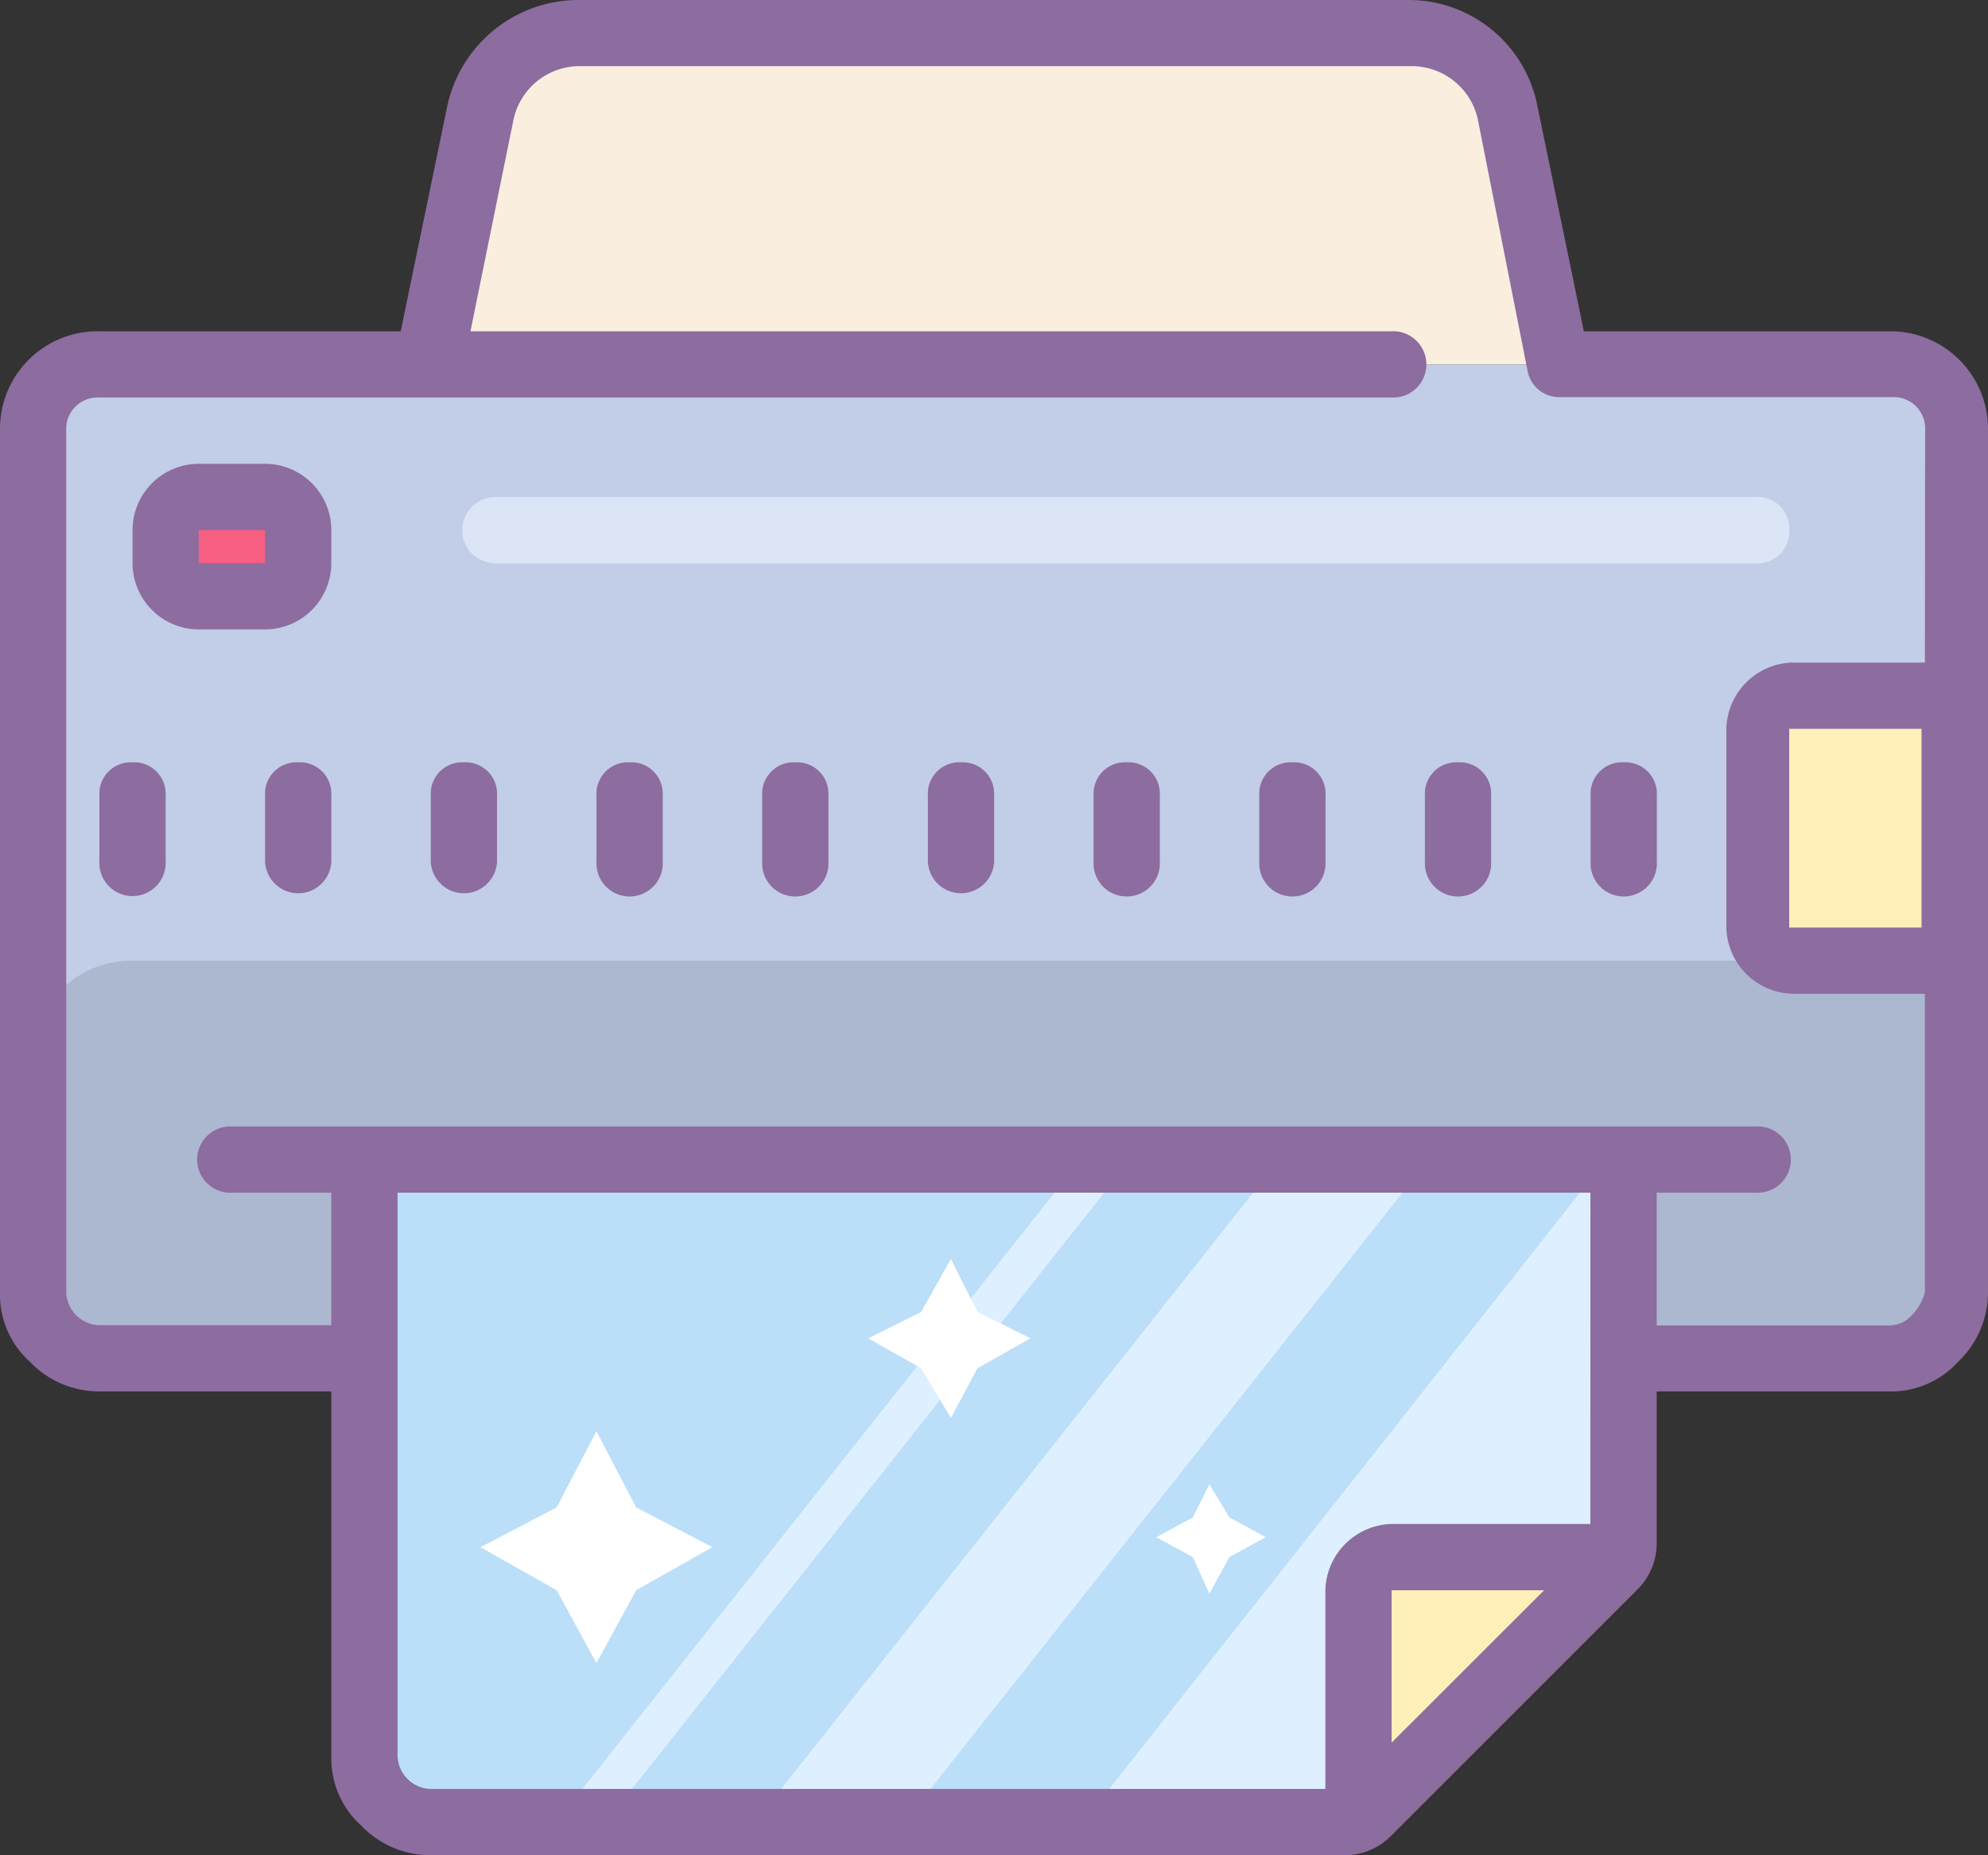 <svg xmlns="http://www.w3.org/2000/svg" width="25.303" height="23.616" viewBox="0 0 25.303 23.616"><rect x="0" y="0" width="25.303" height="23.616" fill="#333333" stroke="none"/><defs><style>.a{fill:#c2cde7;}.b{fill:#acb7d0;}.c{fill:#bbdef9;}.d{fill:#def0ff;}.e{fill:#fff;}.f{fill:#ffefb8;}.g{fill:#faefde;}.h{fill:#dce5f5;}.i{fill:#f75f83;}.j{fill:#8d6c9f;}</style></defs><g transform="translate(-2 -4)"><path class="a" d="M26.195,27.652H4.265A1.243,1.243,0,0,1,3,26.386V16.265A1.243,1.243,0,0,1,4.265,15H26.195a1.243,1.243,0,0,1,1.265,1.265V26.386A1.243,1.243,0,0,1,26.195,27.652Zm0,0" transform="translate(-0.578 -6.361)"/><path class="b" d="M26.195,38.061H4.265A1.243,1.243,0,0,1,3,36.8v-2.53A1.243,1.243,0,0,1,4.265,33H26.195a1.243,1.243,0,0,1,1.265,1.265V36.8A1.243,1.243,0,0,1,26.195,38.061Zm0,0" transform="translate(-0.578 -16.77)"/><path class="c" d="M25.146,47.434H14.265A1.243,1.243,0,0,1,13,46.169V39H29.025v4.555a1.149,1.149,0,0,1-.379.885L26.03,47.056A1.213,1.213,0,0,1,25.146,47.434Zm0,0" transform="translate(-6.361 -20.24)"/><path class="d" d="M32.132,44.466V39.195l-6.326,8.013H29.18Zm-12.4,2.741L26.312,38.9h-.633L19.1,47.208Zm3.8,0L30.107,38.9h-1.9l-6.578,8.309Zm0,0" transform="translate(-9.89 -20.181)"/><path class="e" d="M17.976,44.193l.506.97.97.506-.97.549-.506.927-.506-.927-.97-.549.97-.506ZM22.488,42l.338.675.675.336-.675.381-.338.633-.379-.633-.675-.381.675-.336Zm3.29,2.868.254.422.463.252-.463.254-.254.465-.211-.465-.465-.254.465-.252Zm0,0" transform="translate(-8.385 -21.975)"/><path class="f" d="M43,39.338V35.965h3.374ZM48.061,25h2.53v3.374h-2.53Zm0,0" transform="translate(-23.709 -12.144)"/><path class="g" d="M29.338,9.217H15L16.265,5H28.073Zm0,0" transform="translate(-7.518 -0.578)"/><path class="h" d="M32.869,19.422a.4.4,0,0,1-.422.422H16.422a.422.422,0,1,1,0-.843H32.447A.4.4,0,0,1,32.869,19.422Zm0,0" transform="translate(-8.096 -8.674)"/><path class="i" d="M7,19H8.687v1.265H7Zm0,0" transform="translate(-2.891 -8.674)"/><path class="j" d="M7.952,19.265v-.422A.845.845,0,0,0,7.109,18H6.265a.845.845,0,0,0-.843.843v.422a.845.845,0,0,0,.843.843h.843A.845.845,0,0,0,7.952,19.265Zm-.843,0H6.265v-.422h.843ZM5.422,21.8A.4.4,0,0,0,5,22.217v.843a.422.422,0,1,0,.843,0v-.843A.4.4,0,0,0,5.422,21.8Zm2.109,0a.4.4,0,0,0-.422.422v.843a.422.422,0,0,0,.843,0v-.843A.4.4,0,0,0,7.53,21.8Zm2.109,0a.4.4,0,0,0-.422.422v.843a.422.422,0,0,0,.843,0v-.843A.4.4,0,0,0,9.639,21.8Zm2.109,0a.4.4,0,0,0-.422.422v.843a.422.422,0,1,0,.843,0v-.843A.4.4,0,0,0,11.748,21.8Zm2.109,0a.4.4,0,0,0-.422.422v.843a.422.422,0,1,0,.843,0v-.843A.4.4,0,0,0,13.856,21.8Zm2.109,0a.4.4,0,0,0-.422.422v.843a.422.422,0,0,0,.843,0v-.843A.4.4,0,0,0,15.965,21.8Zm2.109,0a.4.4,0,0,0-.422.422v.843a.422.422,0,1,0,.843,0v-.843A.4.4,0,0,0,18.073,21.8Zm2.109,0a.4.4,0,0,0-.422.422v.843a.422.422,0,1,0,.843,0v-.843A.4.4,0,0,0,20.182,21.8Zm4.217,0a.4.4,0,0,0-.422.422v.843a.422.422,0,1,0,.843,0v-.843A.4.4,0,0,0,24.4,21.8Zm-2.109,0a.4.4,0,0,0-.422.422v.843a.422.422,0,1,0,.843,0v-.843A.4.4,0,0,0,22.291,21.8Zm0,0" transform="translate(-1.735 -8.096)"/><path class="j" d="M26.038,8.217H22.159l-.591-2.868A1.669,1.669,0,0,0,19.923,4H9.337A1.711,1.711,0,0,0,7.693,5.349L7.1,8.217H3.265A1.243,1.243,0,0,0,2,9.482V20.447a1.152,1.152,0,0,0,.379.886,1.219,1.219,0,0,0,.886.379H6.217v4.639a1.152,1.152,0,0,0,.379.886,1.219,1.219,0,0,0,.886.379h11.64a.827.827,0,0,0,.59-.254l3.12-3.12a.827.827,0,0,0,.254-.59V21.712h2.952a1.152,1.152,0,0,0,.886-.379,1.219,1.219,0,0,0,.379-.886V9.482A1.243,1.243,0,0,0,26.038,8.217ZM19.712,26.183V24.243h1.941Zm2.53-2.784h-2.53a.867.867,0,0,0-.843.843v2.53H7.482a.434.434,0,0,1-.422-.422V19.182H22.243ZM26.5,12.434H24.816a.864.864,0,0,0-.843.843v2.53a.864.864,0,0,0,.843.843H26.5v3.8a.686.686,0,0,1-.17.295.383.383,0,0,1-.295.127H23.086V19.182h1.265a.422.422,0,1,0,0-.843H4.952a.422.422,0,1,0,0,.843H6.217v1.687H3.265a.434.434,0,0,1-.422-.422V9.482a.4.4,0,0,1,.422-.422H19.712a.422.422,0,1,0,0-.843H7.988l.549-2.7a.861.861,0,0,1,.843-.675H19.966a.862.862,0,0,1,.843.675l.633,3.2a.41.41,0,0,0,.422.338h4.217a.4.4,0,0,1,.422.422Zm-.043.843v2.53H24.773v-2.53Zm0,0"/></g></svg>